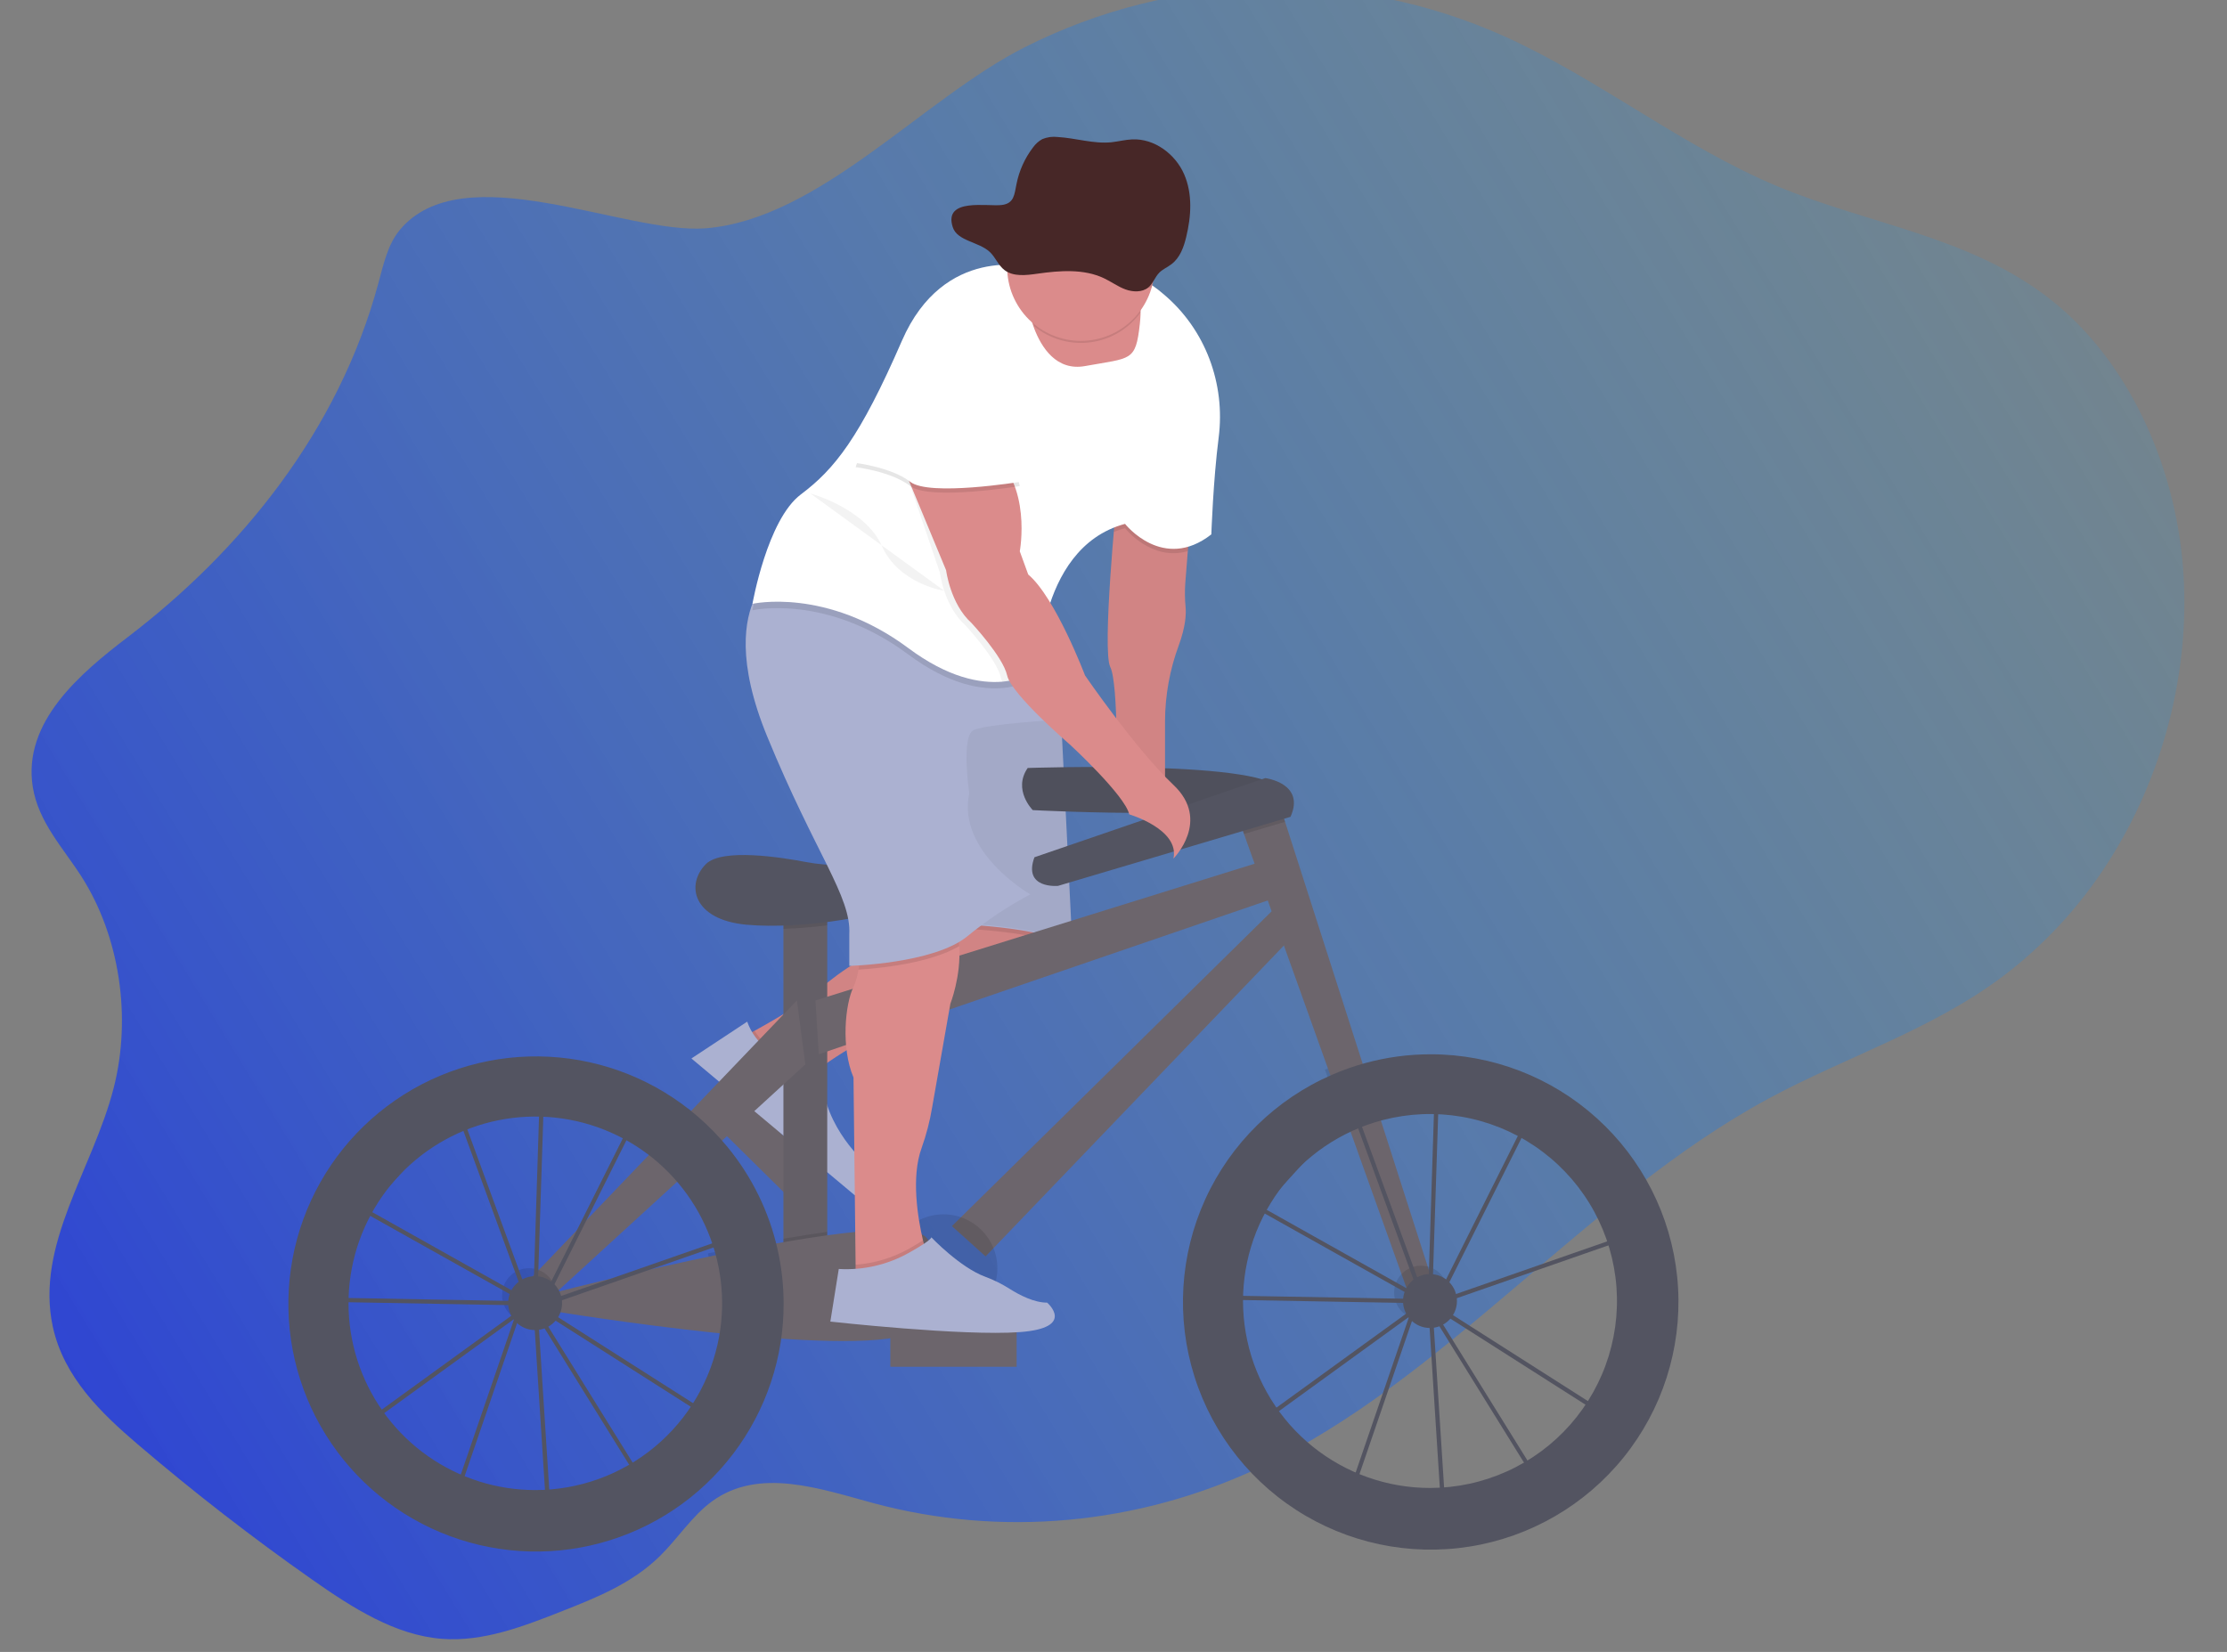 <svg width="1058" height="785" viewBox="0 0 1058 785" fill="none" xmlns="http://www.w3.org/2000/svg">
<rect x="0" y="0" width="1058" height="785" fill="#808080" stroke="none"/>
<g clip-path="url(#clip0)">
<path d="M189.802 109.432C184.322 116.082 182.212 125.432 179.852 134.222C160.852 205.062 114.032 262.042 60.712 302.742C38.132 319.982 10.642 343.102 15.582 374.012C18.242 390.612 29.912 402.832 38.582 416.352C56.772 444.662 62.672 483.142 54.002 517.032C44.142 555.592 16.582 591.572 25.112 630.562C30.372 654.562 48.232 671.642 65.402 686.322C92.189 709.209 119.829 730.649 148.322 750.642C167.422 764.042 187.742 777.082 210.002 778.782C229.602 780.282 248.802 772.832 267.412 765.482C283.672 759.052 300.342 752.362 313.472 739.482C322.042 731.072 328.872 720.222 338.392 713.342C360.752 697.182 389.472 707.422 415.112 714.342C475.612 730.582 540.362 724.652 597.932 697.602C686.242 656.102 753.552 568.952 839.932 522.192C877.072 502.082 917.472 489.602 951.862 463.702C971.237 448.956 987.887 430.938 1001.06 410.462C1027.06 370.352 1041.12 319.212 1037.06 269.152C1033 219.092 1010.25 170.852 974.522 142.592C936.272 112.342 887.962 106.692 844.442 88.532C799.502 69.772 759.522 37.532 715.012 17.402C678.996 1.159 639.8 -6.815 600.3 -5.934C560.8 -5.053 521.998 4.66 486.742 22.492C438.302 46.992 389.202 104.152 335.252 108.492C296.812 111.492 219.822 73.012 189.802 109.432Z" fill="url(#paint0_linear)"/>
<path d="M387 554.303L344.293 512.159L330.947 525.683L373.654 567.827L387 554.303Z" fill="#6C656C"/>
<path d="M354.48 491.99C354.48 491.99 379.27 478.91 388.85 470.49C394.617 465.444 400.818 460.917 407.38 456.96L438.48 438.03L503.48 433.03L506.48 444.03C506.48 444.03 511.48 460.03 461.48 474.03C411.48 488.03 386.48 510.03 386.48 510.03C386.48 510.03 354.48 520.99 354.48 491.99Z" fill="#DB8B8B"/>
<path opacity="0.1" d="M389.13 507.86C387.36 509.21 386.48 509.99 386.48 509.99C386.48 509.99 354.48 520.99 354.48 491.99C354.48 491.99 356.03 491.17 358.48 489.8C360.955 493.831 364.423 497.16 368.551 499.469C372.679 501.778 377.33 502.99 382.06 502.99H385.45L389.13 507.86Z" fill="black"/>
<path opacity="0.05" d="M505.54 449.55C502.76 455.44 493.17 465.12 461.48 473.99C420.87 485.36 396.75 501.99 389.13 507.86C387.36 509.21 386.48 509.99 386.48 509.99C386.48 509.99 354.48 520.99 354.48 491.99C354.48 491.99 356.03 491.17 358.48 489.8C365.91 485.73 381.64 476.8 388.82 470.45C394.586 465.403 400.787 460.875 407.35 456.92L438.45 437.99L450.03 437.1L503.45 432.99L506.45 443.99C506.45 443.99 507.15 446.14 505.54 449.55Z" fill="black"/>
<path d="M354.98 485.49L328.48 502.99L406.08 567.99C406.08 567.99 417.48 560.99 411.48 552.99C411.48 552.99 391.48 535.99 390.48 511.99L384.48 503.99H381.09C375.358 503.991 369.767 502.211 365.089 498.897C360.412 495.583 356.88 490.898 354.98 485.49Z" fill="#ABB1D1"/>
<path opacity="0.1" d="M505.54 449.55C489.54 441.82 450.48 440.99 450.48 440.99L450.06 437.1L503.48 432.99L506.48 443.99C506.48 443.99 507.15 446.14 505.54 449.55Z" fill="black"/>
<path d="M450.48 438.99C450.48 438.99 497.48 439.99 509.48 449.99L503.48 328.99H438.48L450.48 438.99Z" fill="#ABB1D1"/>
<path opacity="0.05" d="M450.48 438.49C450.48 438.49 497.48 439.49 509.48 449.49L503.48 328.49H438.48L450.48 438.49Z" fill="black"/>
<path d="M488.24 364.95C488.24 364.95 605.89 360.95 608.29 376.16C610.69 391.37 490.64 384.96 490.64 384.96C490.64 384.96 481.04 375.35 488.24 364.95Z" fill="#535461"/>
<path opacity="0.05" d="M488.24 364.95C488.24 364.95 605.89 360.95 608.29 376.16C610.69 391.37 490.64 384.96 490.64 384.96C490.64 384.96 481.04 375.35 488.24 364.95Z" fill="black"/>
<path d="M393 425.78H372.19V606.66H393V425.78Z" fill="#645F67"/>
<path opacity="0.1" d="M393 425.77V439.7C386.08 440.6 379 441.17 372.19 441.39V425.77H393Z" fill="black"/>
<path d="M391.44 410.78C388.52 410.554 385.616 410.164 382.74 409.61C371.46 407.45 343.02 402.92 335.37 410.61C325.77 420.21 328.97 437.02 354.58 439.42C380.19 441.82 424.21 435.42 433.02 425.81C433.02 425.77 417.09 412.75 391.44 410.78Z" fill="#535461"/>
<path d="M387.4 475.4L605.9 407.37L613.1 424.18L389 501.01L387.4 475.4Z" fill="#6C656C"/>
<path d="M452.23 582.65L609.9 427.38L618.7 440.18L468.23 597.05L452.23 582.65Z" fill="#6C656C"/>
<path opacity="0.1" d="M653.58 529.85C648.584 531.142 643.712 532.872 639.02 535.02L629.46 508.31C634.477 506.123 639.644 504.295 644.92 502.84L653.58 529.85Z" fill="black"/>
<path d="M680.33 608.26L669.13 614.66L590.99 396.33L587.49 386.56L605.9 376.15L610.51 390.53L680.33 608.26Z" fill="#6C656C"/>
<path opacity="0.1" d="M610.51 390.53L590.99 396.33L587.49 386.56L605.9 376.15L610.51 390.53Z" fill="black"/>
<path d="M491.44 407.37L601.09 369.75C601.09 369.75 620.3 372.15 613.09 388.16L502.65 420.97C502.65 420.97 485.85 422.57 491.44 407.37Z" fill="#535461"/>
<path opacity="0.1" d="M367.79 615.86C367.789 621.994 367.314 628.119 366.37 634.18C356.77 633.49 346.85 632.49 337.13 631.49C339.289 619.599 339.021 607.394 336.34 595.61C345.81 593.61 355.48 591.7 364.92 589.97C366.833 598.467 367.795 607.15 367.79 615.86Z" fill="black"/>
<path opacity="0.1" d="M393 585.38V606.65H372.19V588.65C379.39 587.4 386.39 586.29 393 585.38Z" fill="black"/>
<path d="M258.54 615.49C258.54 615.49 426.62 571.49 440.22 588.28C453.82 605.07 468.23 627.49 425.85 635.49C383.47 643.49 255.37 621.88 255.37 621.88L258.54 615.49Z" fill="#6C656C"/>
<path opacity="0.1" d="M341.21 541.37L319.85 560.92C316.067 556.064 311.791 551.614 307.09 547.64L327.03 526.81C332.164 531.249 336.908 536.12 341.21 541.37Z" fill="black"/>
<path d="M252.94 606.66L378.59 475.4L382.6 505.81L259.34 618.66L252.94 606.66Z" fill="#6C656C"/>
<path opacity="0.1" d="M251.34 628.27C258.415 628.27 264.15 622.535 264.15 615.46C264.15 608.385 258.415 602.65 251.34 602.65C244.265 602.65 238.53 608.385 238.53 615.46C238.53 622.535 244.265 628.27 251.34 628.27Z" fill="black"/>
<path d="M259.725 720.778L253.455 622.838L253.325 622.628L247.005 624.828L217.925 709.678L171.675 676.888L245.345 623.478L245.415 623.268L245.835 623.118L250.585 619.668L173.345 576.358L154.425 597.158L157.425 616.658L246.245 618.278V620.278L155.765 618.658L152.345 596.518L178.245 568.058L216.995 522.858L217.685 524.728L225.885 515.728L256.345 521.188V519.978L258.345 520.038V521.548L303.705 529.668L261.415 614.278L255.245 618.748V619.248V619.808L353.045 585.728L341.435 676.938L258.435 624.068L255.515 622.428L304.455 701.308L259.725 720.778ZM255.725 626.438L261.575 717.818L301.625 700.438L255.725 626.438ZM175.145 676.868L216.935 706.498L244.275 626.758L175.145 676.868ZM257.465 621.208L259.555 622.378L339.905 673.578L350.705 588.708L257.465 621.208ZM250.365 614.008L252.875 618.058L253.315 617.738L256.315 523.208L226.575 517.888L218.415 526.888L250.365 614.008ZM174.945 574.948L249.785 616.948L248.485 614.818L216.905 528.548L179.715 569.418L174.945 574.948ZM258.345 523.558L255.345 616.278L259.865 612.998L300.775 531.178L258.345 523.558Z" fill="#535461"/>
<path d="M369.415 593.738C365.405 575.919 357.285 559.283 345.705 545.158C341.406 539.909 336.666 535.038 331.535 530.598C311.809 513.567 286.986 503.568 260.962 502.17C234.938 500.771 209.187 508.053 187.749 522.873C166.311 537.693 150.401 559.211 142.515 584.05C134.629 608.89 135.214 635.645 144.178 660.116C153.142 684.587 169.978 705.39 192.042 719.258C214.107 733.127 240.152 739.277 266.09 736.743C292.028 734.208 316.39 723.134 335.353 705.257C354.317 687.379 366.807 663.712 370.865 637.968C371.809 631.907 372.284 625.783 372.285 619.648C372.292 610.932 371.329 602.242 369.415 593.738ZM254.225 708.088C235.993 708.069 218.209 702.435 203.292 691.953C188.374 681.47 177.047 666.648 170.851 649.501C164.655 632.354 163.89 613.715 168.66 596.118C173.43 578.521 183.505 562.82 197.513 551.15C211.521 539.48 228.783 532.408 246.953 530.895C265.122 529.381 283.316 533.501 299.062 542.693C314.807 551.884 327.34 565.703 334.956 582.268C342.571 598.834 344.9 617.343 341.625 635.278C337.875 655.722 327.076 674.203 311.107 687.506C295.137 700.809 275.01 708.093 254.225 708.088Z" fill="#535461"/>
<path d="M254.225 632.058C261.3 632.058 267.035 626.323 267.035 619.248C267.035 612.174 261.3 606.438 254.225 606.438C247.15 606.438 241.415 612.174 241.415 619.248C241.415 626.323 247.15 632.058 254.225 632.058Z" fill="#535461"/>
<path opacity="0.1" d="M675.13 627.07C682.205 627.07 687.94 621.335 687.94 614.26C687.94 607.185 682.205 601.45 675.13 601.45C668.055 601.45 662.32 607.185 662.32 614.26C662.32 621.335 668.055 627.07 675.13 627.07Z" fill="black"/>
<path d="M684.847 719.78L678.587 621.88L678.457 621.67L672.137 623.87L643.047 708.68L596.797 675.88L670.487 622.47L670.557 622.26L670.977 622.11L675.727 618.66L598.487 575.35L579.557 596.15L582.557 615.65L671.357 617.23V619.23L580.877 617.61L577.477 595.5L603.367 567.05L642.087 521.88L642.777 523.75L650.977 514.75L681.517 520.22V519.01L683.517 519.07V520.58L728.877 528.7L686.547 613.35L680.377 617.82V618.32V618.88L778.187 584.8L766.577 676.01L683.577 623.14L680.657 621.5L729.597 700.39L684.847 719.78ZM680.847 625.44L686.697 716.82L726.747 699.44L680.847 625.44ZM600.277 675.88L642.067 705.51L669.407 625.77L600.277 675.88ZM682.597 620.22L684.687 621.39L765.037 672.59L775.837 587.72L682.597 620.22ZM675.497 613.02L678.007 617.07L678.447 616.75L681.447 522.22L651.707 516.88L643.547 525.88L675.497 613.02ZM600.107 573.97L674.947 615.97L673.647 613.84L642.067 527.57L604.867 568.45L600.107 573.97ZM683.477 522.58L680.477 615.27L684.997 611.99L725.907 530.17L683.477 522.58Z" fill="#535461"/>
<path d="M679.757 501C669.144 500.988 658.578 502.415 648.347 505.24C643.071 506.695 637.904 508.523 632.887 510.71C606.157 522.297 584.674 543.387 572.594 569.898C560.514 596.41 558.697 626.459 567.492 654.233C576.287 682.008 595.071 705.533 620.209 720.259C645.348 734.984 675.054 739.863 703.582 733.952C732.109 728.04 757.431 711.759 774.648 688.257C791.865 664.755 799.754 635.702 796.789 606.72C793.823 577.738 780.215 550.885 758.595 531.356C736.975 511.828 708.881 501.012 679.747 501H679.757ZM679.357 707.09C659.076 707.082 639.408 700.137 623.62 687.407C607.831 674.678 596.872 656.931 592.562 637.113C588.252 617.295 590.851 596.599 599.928 578.463C609.004 560.326 624.011 545.84 642.457 537.41C647.149 535.262 652.021 533.532 657.017 532.24C669.229 529.07 681.977 528.537 694.411 530.678C706.845 532.818 718.681 537.581 729.13 544.652C739.58 551.722 748.404 560.937 755.015 571.683C761.627 582.429 765.873 594.46 767.473 606.975C769.073 619.49 767.989 632.202 764.293 644.265C760.598 656.329 754.375 667.467 746.04 676.939C737.704 686.41 727.447 693.998 715.951 699.196C704.455 704.395 691.984 707.086 679.367 707.09H679.357Z" fill="#535461"/>
<path d="M679.357 631.06C686.432 631.06 692.167 625.325 692.167 618.25C692.167 611.175 686.432 605.44 679.357 605.44C672.282 605.44 666.547 611.175 666.547 618.25C666.547 625.325 672.282 631.06 679.357 631.06Z" fill="#535461"/>
<path opacity="0.1" d="M448.22 628.27C462.364 628.27 473.83 616.804 473.83 602.66C473.83 588.516 462.364 577.05 448.22 577.05C434.076 577.05 422.61 588.516 422.61 602.66C422.61 616.804 434.076 628.27 448.22 628.27Z" fill="black"/>
<path d="M442.992 600.736L442.984 600.742C439.977 602.991 439.362 607.253 441.611 610.26L461.937 637.441C464.186 640.448 468.448 641.063 471.455 638.814L471.463 638.808C474.471 636.559 475.085 632.297 472.836 629.29L452.51 602.109C450.261 599.102 446 598.487 442.992 600.736Z" fill="#6C63FF"/>
<path d="M565.48 246.99L563.1 277.1C562.826 280.914 562.876 284.744 563.25 288.55C563.56 291.92 563.25 297.82 559.95 306.82C555.713 318.317 553.523 330.467 553.48 342.72V376.99L530.48 372.99C530.48 372.99 531.48 324.99 527.48 316.99C523.48 308.99 530.48 237.99 530.48 237.99L565.48 246.99Z" fill="#DB8B8B"/>
<path opacity="0.05" d="M564.3 261.91L563.1 277.1C562.83 280.911 562.883 284.738 563.26 288.54C563.57 291.91 563.26 297.81 559.96 306.82C555.723 318.317 553.533 330.467 553.49 342.72V376.99L530.49 372.99C530.49 372.99 531.49 324.99 527.49 316.99C524.66 311.32 527.34 274.05 529.15 252.78C529.9 244.03 530.49 237.99 530.49 237.99L565.49 246.99L564.3 261.91Z" fill="black"/>
<path d="M451.5 476.99L442.85 526.19C441.759 532.759 440.086 539.218 437.85 545.49C432.78 559.35 436.02 578.78 438.48 589.38C439.57 594.06 440.48 597.02 440.48 597.02L414.48 611.02L406.48 605.02V601.02L405.48 512.02C399.48 498.02 401.48 477.02 405.48 469.02C406.617 466.392 407.417 463.63 407.86 460.8C409.86 450.08 410.48 435.02 410.48 435.02C410.48 435.02 426.48 408.02 445.48 426.02C452.48 432.65 455.14 441.32 455.7 449.62C456.68 463.83 451.5 476.99 451.5 476.99Z" fill="#DB8B8B"/>
<path opacity="0.1" d="M455.7 449.59C441.83 457.83 417.7 460.16 407.86 460.77C409.86 450.05 410.48 434.99 410.48 434.99C410.48 434.99 426.48 407.99 445.48 425.99C452.48 432.62 455.14 441.29 455.7 449.59Z" fill="black"/>
<path d="M489.48 424.99C478.846 430.653 468.797 437.352 459.48 444.99C443.48 457.99 403.48 458.99 403.48 458.99V443.99C404.48 425.99 387.48 405.99 364.48 349.99C349.79 314.23 353.86 293.99 358.72 283.99C361.48 278.34 364.48 275.99 364.48 275.99L489.48 299.99L493.95 313.39L503.48 341.99C503.48 341.99 468.48 343.99 462.48 346.99C456.48 349.99 460.48 376.99 460.48 376.99C454.48 404.99 489.48 424.99 489.48 424.99Z" fill="#ABB1D1"/>
<path opacity="0.1" d="M565.48 246.99L564.3 261.91C546.9 266.91 534.48 250.99 534.48 250.99C532.665 251.477 530.882 252.074 529.14 252.78C529.89 244.03 530.48 237.99 530.48 237.99L565.48 246.99Z" fill="black"/>
<path opacity="0.1" d="M493.95 313.39C493.48 318.06 493.48 320.99 493.48 320.99C493.48 320.99 470.48 339.99 431.48 310.99C392.48 281.99 357.48 289.99 357.48 289.99C357.48 289.99 357.89 287.67 358.72 283.99C361.48 278.34 364.48 275.99 364.48 275.99L489.48 299.99L493.95 313.39Z" fill="black"/>
<path d="M578.96 207.94C576.35 228.29 575.48 253.94 575.48 253.94C552.48 271.94 534.48 248.94 534.48 248.94C512.76 254.77 502.55 273.78 497.74 290.37C495.164 299.344 493.732 308.607 493.48 317.94C493.48 317.94 487.4 322.94 476.2 323.94C465.61 324.83 450.43 322.07 431.48 307.94C392.48 278.94 357.48 286.94 357.48 286.94C357.48 286.94 364.48 246.94 380.48 234.94C396.48 222.94 408.48 207.94 428.48 161.94C448.48 115.94 489.48 126.94 489.48 126.94C489.48 126.94 491.48 117.94 528.48 126.94C537.492 129.302 545.834 133.721 552.85 139.85C572.64 156.49 582.24 182.3 578.96 207.94Z" fill="white"/>
<path d="M541.85 149.49C541.8 150.82 541.69 152.3 541.51 153.95C539.51 171.95 537.51 169.95 515.51 173.95C501.83 176.44 494.72 165.01 491.3 156.01C490.062 152.75 489.128 149.382 488.51 145.95L536.51 137.95C536.51 137.95 542.26 136.34 541.85 149.49Z" fill="#DB8B8B"/>
<path opacity="0.05" d="M497.74 290.42C495.164 299.394 493.732 308.657 493.48 317.99C493.48 317.99 487.4 322.99 476.2 323.99C475.884 323.353 475.643 322.682 475.48 321.99C473.48 312.99 458.48 296.99 458.48 296.99C448.48 287.99 446.48 271.99 446.48 271.99L429.98 223.49L424.48 218.99C424.48 218.99 447.48 200.99 467.48 215.99C487.48 230.99 481.48 262.99 481.48 262.99L485.48 273.99C489.63 277.49 493.85 283.66 497.74 290.42Z" fill="black"/>
<path d="M427.48 217.99L449.48 270.99C449.48 270.99 451.48 286.99 461.48 295.99C461.48 295.99 476.48 311.99 478.48 320.99C480.48 329.99 508.48 353.99 508.48 353.99C508.48 353.99 534.48 377.99 536.48 386.99C536.48 386.99 560.48 393.99 557.48 407.99C557.48 407.99 575.48 389.99 557.48 372.99C539.48 355.99 515.48 320.99 515.48 320.99C515.48 320.99 501.48 283.99 488.48 272.99L484.48 261.99C484.48 261.99 490.48 229.99 470.48 214.99C450.48 199.99 427.48 217.99 427.48 217.99Z" fill="#DB8B8B"/>
<path opacity="0.1" d="M440.48 596.99L414.48 610.99L406.48 604.99V600.99C415.464 600.352 424.193 597.718 432.03 593.28C434.43 591.92 436.69 590.58 438.5 589.4C439.55 594.03 440.48 596.99 440.48 596.99Z" fill="black"/>
<path opacity="0.1" d="M470.48 175.99L484.48 230.99C484.48 230.99 441.48 237.99 432.48 230.99C423.48 223.99 406.48 221.99 406.48 221.99C406.48 221.99 424.48 169.99 434.48 163.99C444.48 157.99 470.48 175.99 470.48 175.99Z" fill="black"/>
<path d="M470.48 173.99L484.48 228.99C484.48 228.99 441.48 235.99 432.48 228.99C423.48 221.99 406.48 219.99 406.48 219.99C406.48 219.99 424.48 167.99 434.48 161.99C444.48 155.99 470.48 173.99 470.48 173.99Z" fill="white"/>
<path opacity="0.1" d="M541.85 148.49C539.049 152.356 535.487 155.609 531.383 158.047C527.278 160.485 522.718 162.058 517.983 162.669C513.248 163.28 508.439 162.915 503.85 161.598C499.261 160.281 494.99 158.039 491.3 155.01C490.062 151.75 489.128 148.382 488.51 144.95L536.51 136.95C536.51 136.95 542.26 135.34 541.85 148.49Z" fill="black"/>
<path d="M548.48 126.99C548.48 136.273 544.793 145.175 538.229 151.739C531.665 158.303 522.763 161.99 513.48 161.99C504.197 161.99 495.295 158.303 488.731 151.739C482.168 145.175 478.48 136.273 478.48 126.99C478.48 126.41 478.48 125.83 478.48 125.25C478.711 115.967 482.62 107.157 489.346 100.756C496.073 94.356 505.067 90.889 514.35 91.12C523.633 91.351 532.443 95.26 538.844 101.986C545.245 108.713 548.711 117.707 548.48 126.99Z" fill="#DB8B8B"/>
<path opacity="0.1" d="M548.48 126.99C548.483 130.216 548.039 133.426 547.16 136.53C544.455 137.12 541.633 136.861 539.08 135.79C535.34 134.32 532.13 131.79 528.54 129.97C518.43 124.85 506.4 125.86 495.2 127.55C489.64 128.39 483.33 129.17 478.96 125.63C478.81 125.511 478.666 125.385 478.53 125.25C478.761 115.967 482.67 107.157 489.396 100.756C496.123 94.356 505.117 90.889 514.4 91.12C523.683 91.351 532.493 95.26 538.894 101.986C545.295 108.713 548.761 117.707 548.53 126.99H548.48Z" fill="black"/>
<path d="M452.624 107.927C454.754 114.607 464.984 114.817 470.234 119.737C472.964 122.297 474.234 126.077 477.234 128.357C481.404 131.537 487.424 130.837 492.734 130.077C503.424 128.557 514.904 127.647 524.544 132.257C527.964 133.887 531.034 136.167 534.604 137.497C538.174 138.827 542.604 138.987 545.504 136.627C547.824 134.737 548.674 131.627 550.774 129.547C552.404 127.907 554.674 126.987 556.534 125.547C560.614 122.467 562.374 117.447 563.534 112.647C565.934 102.767 566.624 92.117 562.534 82.747C558.444 73.377 548.604 65.747 537.864 66.237C534.574 66.387 531.364 67.237 528.084 67.597C519.534 68.467 511.084 65.597 502.504 65.107C500.015 64.804 497.49 65.148 495.174 66.107C493.427 67.078 491.92 68.427 490.764 70.057C486.836 75.202 484.146 81.184 482.904 87.537C481.904 92.327 481.854 96.667 475.984 97.407C469.314 98.287 448.114 93.797 452.624 107.927Z" fill="#472727"/>
<path opacity="0.05" d="M384.98 234.49C384.98 234.49 410.98 241.49 418.98 259.49C426.98 277.49 448.62 280.78 448.62 280.78" fill="black"/>
<path d="M482.98 630.49H422.98V649.49H482.98V630.49Z" fill="#6C656C"/>
<path d="M431.99 595.23C437.36 592.23 442.07 589.23 442.48 587.99C442.48 587.99 456.03 602.29 468.1 606.73C472.159 608.229 476.044 610.16 479.69 612.49C484.47 615.49 491.29 619.02 497.48 619.02C497.48 619.02 511.48 631.02 484.48 633.02C457.48 635.02 394.48 628.02 394.48 628.02L398.48 603.02C410.167 603.705 421.804 601 431.99 595.23Z" fill="#ABB1D1"/>
</g>
<defs>
<linearGradient id="paint0_linear" x1="-96" y1="619" x2="928" y2="-6" gradientUnits="userSpaceOnUse">
<stop stop-color="#031CFD" stop-opacity="0.7"/>
<stop offset="1" stop-color="#0FA7FD" stop-opacity="0.11"/>
</linearGradient>
<clipPath id="clip0">
<rect width="1057.7" height="784.98" fill="white"/>
</clipPath>
</defs>
</svg>
